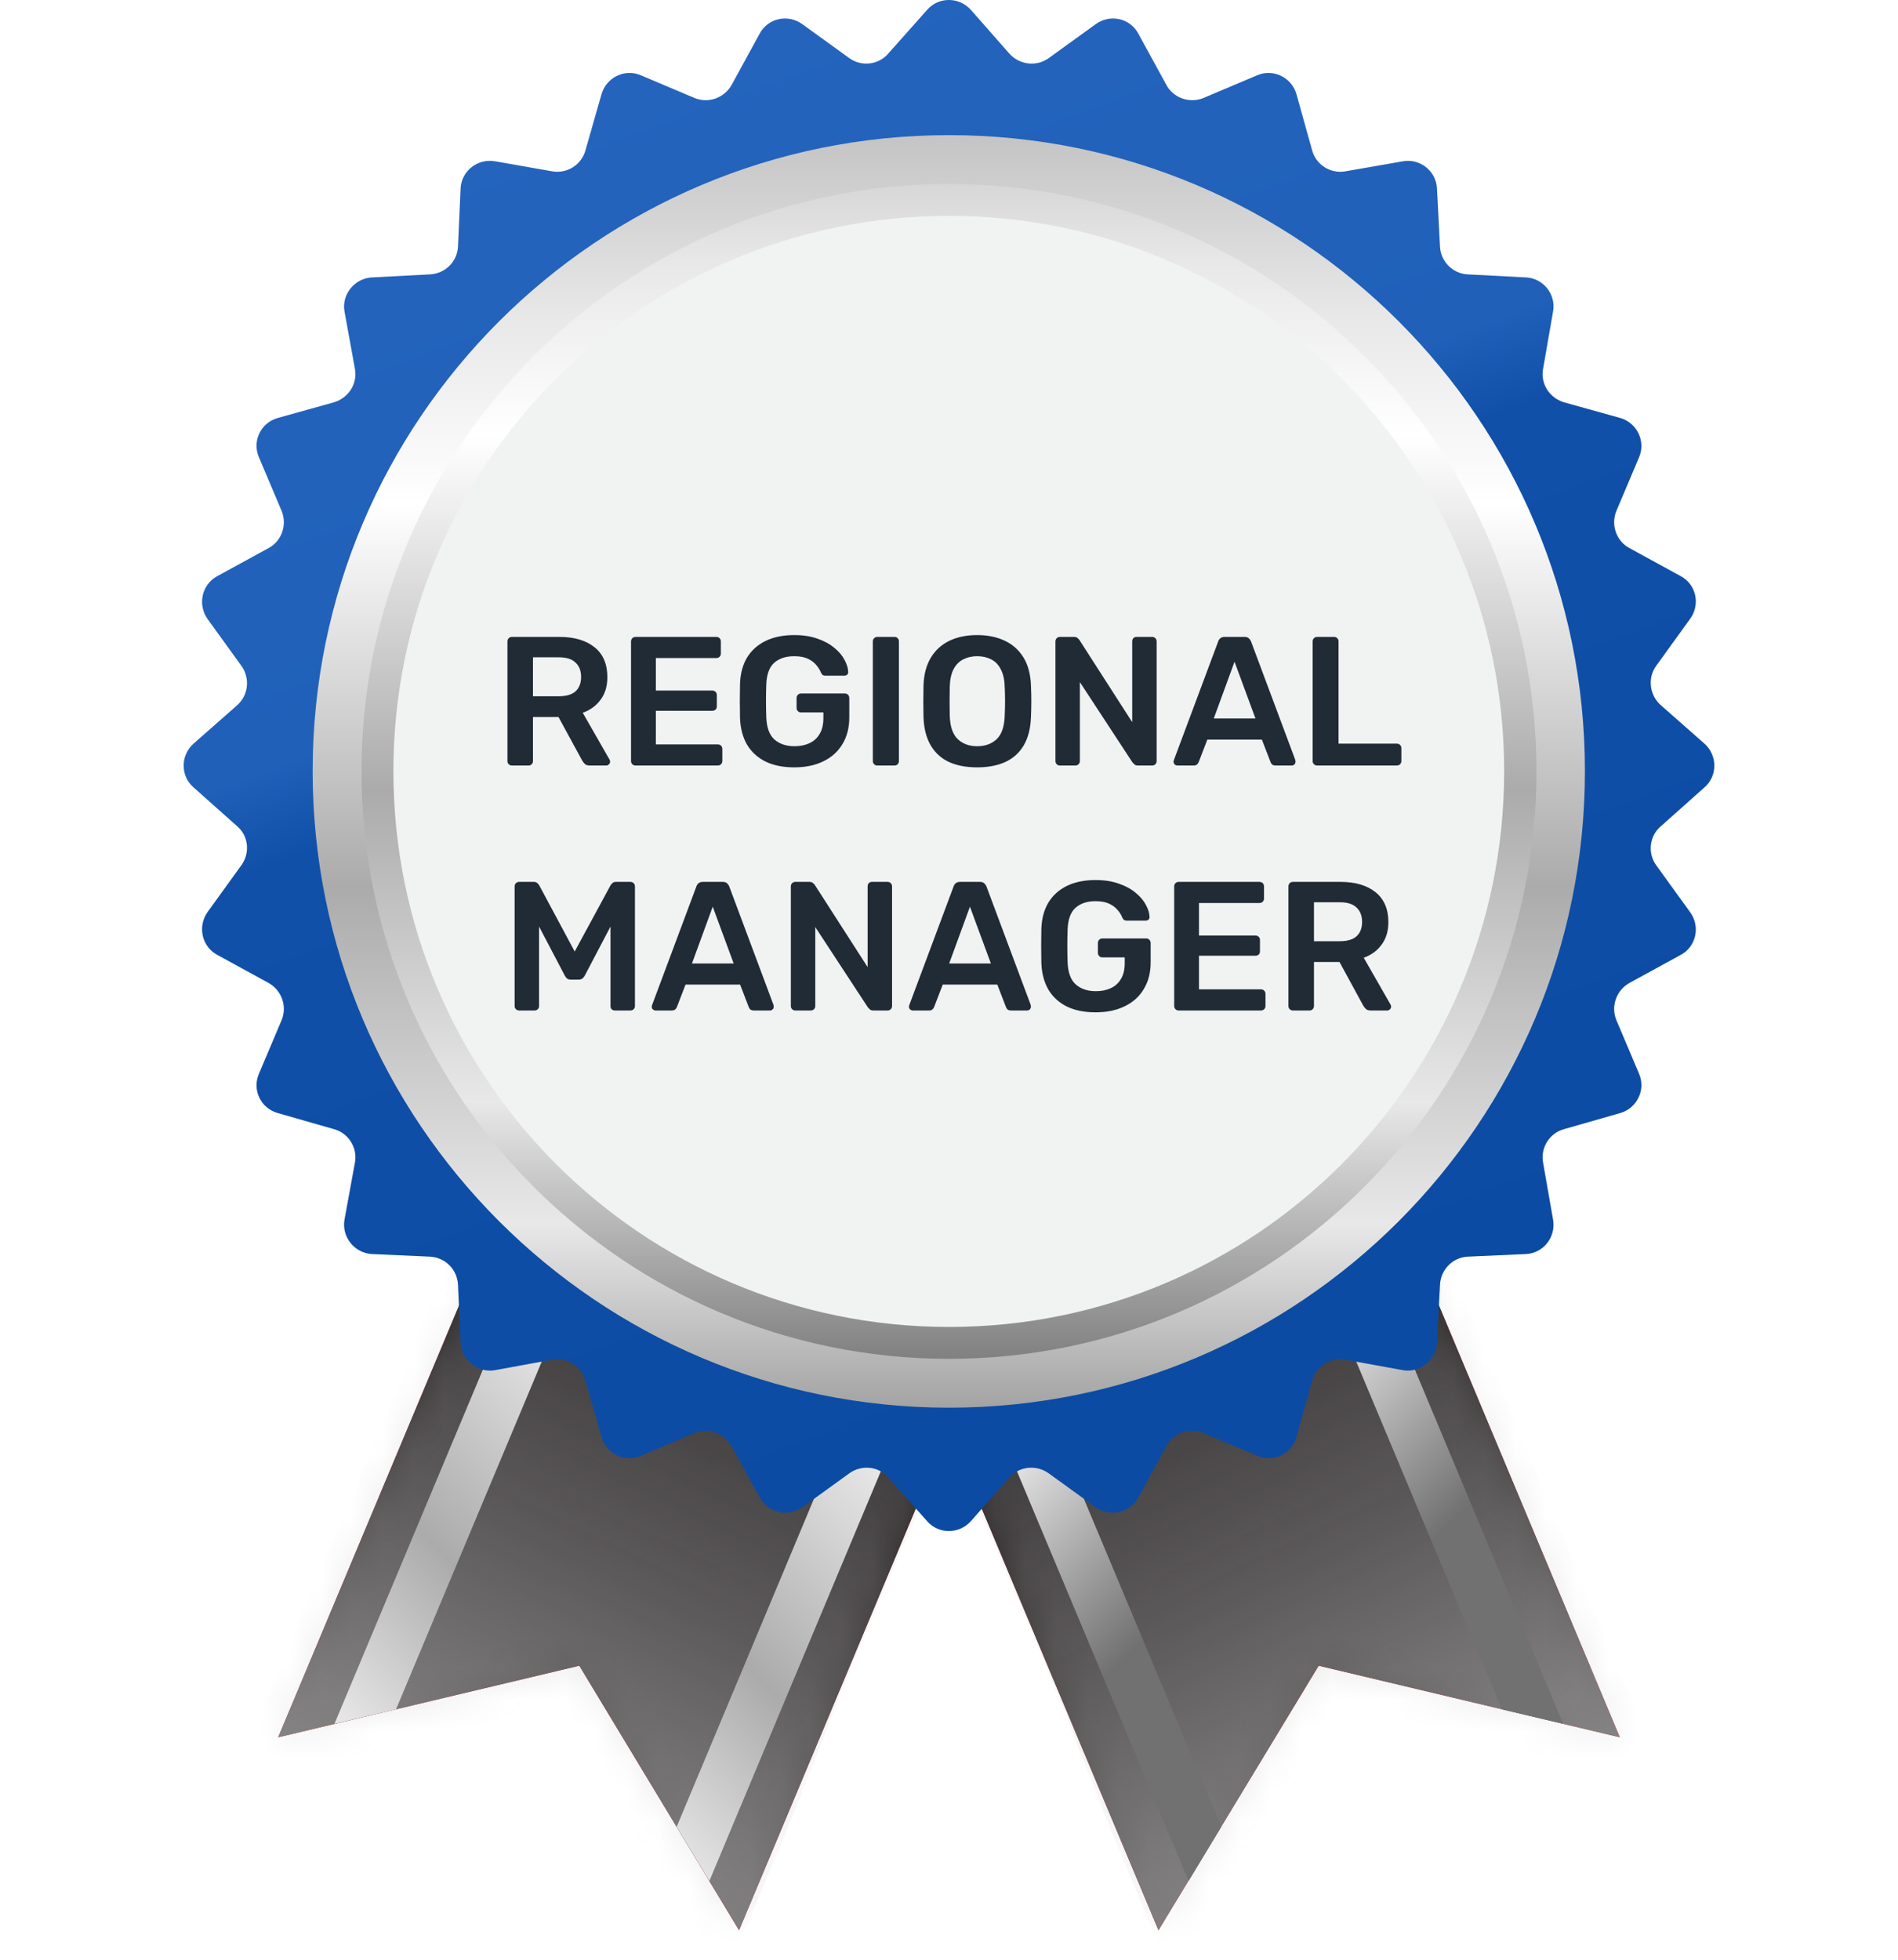 <svg width="62" height="64" viewBox="0 0 62 64" fill="none" xmlns="http://www.w3.org/2000/svg">
<path d="M37.843 63.038L43.076 54.398L52.913 56.736L40.738 27.68L25.668 33.996L37.843 63.038Z" fill="#F11616"/>
<path style="mix-blend-mode:soft-light" d="M37.843 63.038L43.076 54.398L52.913 56.736L40.738 27.68L25.668 33.996L37.843 63.038Z" fill="url(#paint0_linear_630_81748)"/>
<mask id="mask0_630_81748" style="mask-type:luminance" maskUnits="userSpaceOnUse" x="25" y="27" width="28" height="37">
<path d="M37.848 63.045L43.078 54.403L52.907 56.733L40.732 27.68L25.673 33.99L37.848 63.045Z" fill="white"/>
</mask>
<g mask="url(#mask0_630_81748)">
<g style="mix-blend-mode:multiply" opacity="0.4">
<path d="M26.78 35.336C26.884 35.773 26.989 36.206 27.093 36.634C28.106 36.434 29.104 36.249 30.102 35.921C29.973 35.522 29.959 35.065 29.703 34.695C28.733 34.923 27.806 35.265 26.78 35.336ZM29.703 34.695C29.959 35.065 29.973 35.522 30.102 35.921C30.444 35.826 30.781 35.731 31.114 35.636C31.057 35.194 30.929 34.794 30.701 34.452C30.377 34.538 30.045 34.619 29.703 34.695ZM30.701 34.452C30.929 34.794 31.057 35.194 31.114 35.636C31.57 35.522 31.998 35.393 32.454 35.265C32.297 34.866 32.326 34.295 31.998 34.096C31.57 34.219 31.138 34.338 30.701 34.452ZM31.998 34.096C32.326 34.295 32.297 34.866 32.454 35.265C32.725 35.194 32.996 35.08 33.281 34.994C33.096 34.638 33.224 33.939 32.796 33.839C32.53 33.925 32.264 34.01 31.998 34.096ZM32.796 33.839C33.224 33.939 33.096 34.638 33.281 34.994C33.609 34.866 33.923 34.737 34.251 34.609C34.151 34.181 34.136 33.483 33.737 33.511C33.424 33.625 33.11 33.735 32.796 33.839ZM33.737 33.511C34.136 33.483 34.151 34.181 34.251 34.609C34.664 34.452 35.063 34.281 35.462 34.096C35.391 33.64 35.291 32.969 34.906 33.069C34.517 33.221 34.127 33.369 33.737 33.511ZM34.906 33.069C35.291 32.969 35.391 33.64 35.462 34.096C35.79 33.953 36.133 33.811 36.475 33.668C36.346 33.141 36.361 32.499 35.89 32.67C35.567 32.803 35.239 32.936 34.906 33.069ZM35.89 32.67C36.361 32.499 36.346 33.141 36.475 33.668C36.845 33.526 37.202 33.326 37.572 33.155C37.473 32.798 37.572 31.971 36.959 32.214C36.608 32.366 36.251 32.518 35.89 32.67ZM36.959 32.214C37.572 31.971 37.473 32.798 37.572 33.155C37.772 33.069 37.972 32.97 38.157 32.87C38.014 32.471 38.114 31.758 37.53 31.957C37.34 32.043 37.15 32.128 36.959 32.214ZM37.53 31.957C38.114 31.758 38.014 32.471 38.157 32.87C38.399 32.756 38.627 32.642 38.856 32.528C38.713 32.128 38.799 31.401 38.214 31.658C37.986 31.762 37.758 31.862 37.53 31.957ZM38.214 31.658C38.799 31.401 38.713 32.128 38.856 32.528C39.207 32.347 39.564 32.166 39.925 31.986C39.849 31.682 39.773 31.373 39.697 31.059C39.511 31.13 39.44 31.13 39.255 31.187C38.913 31.349 38.566 31.506 38.214 31.658ZM39.255 31.187C39.44 31.13 39.511 31.13 39.697 31.059C39.773 31.373 39.849 31.682 39.925 31.986C40.296 31.786 40.676 31.587 41.066 31.387C40.989 31.092 40.913 30.798 40.837 30.503C40.652 30.574 40.566 30.589 40.381 30.674C40.001 30.845 39.626 31.016 39.255 31.187ZM40.381 30.674C40.566 30.589 40.652 30.574 40.837 30.503C40.913 30.798 40.989 31.092 41.066 31.387C41.294 31.263 41.526 31.14 41.764 31.016C41.688 30.722 41.612 30.432 41.536 30.147C41.351 30.232 41.265 30.261 41.066 30.346C40.837 30.451 40.609 30.56 40.381 30.674ZM41.066 30.346C41.265 30.261 41.351 30.232 41.536 30.147C41.612 30.432 41.688 30.722 41.764 31.016C42.135 30.802 42.52 30.603 42.919 30.403C42.843 30.128 42.767 29.852 42.691 29.576C42.505 29.676 42.406 29.705 42.206 29.805C41.826 29.985 41.446 30.166 41.066 30.346ZM42.206 29.805C42.406 29.705 42.505 29.676 42.691 29.576C42.767 29.852 42.843 30.128 42.919 30.403C43.104 30.303 43.304 30.204 43.489 30.104C43.413 29.838 43.342 29.572 43.275 29.305C43.076 29.391 42.976 29.434 42.776 29.534C42.586 29.619 42.396 29.709 42.206 29.805ZM27.093 36.634C27.369 37.698 27.669 38.744 27.992 39.77C28.847 42.322 29.916 44.775 31.028 47.198C31.304 47.806 31.58 48.415 31.855 49.023C32.639 50.862 33.481 52.73 34.236 54.584C35.306 54.184 35.106 54.27 36.147 53.856C35.277 51.347 34.251 48.909 33.367 46.4C33.139 45.782 32.91 45.169 32.682 44.561C32.012 42.707 31.399 40.854 30.886 38.986C30.601 37.979 30.339 36.957 30.102 35.921C29.104 36.249 28.106 36.434 27.093 36.634ZM30.102 35.921C30.339 36.957 30.601 37.979 30.886 38.986C31.399 40.854 32.012 42.707 32.682 44.561C32.91 45.169 33.139 45.782 33.367 46.4C34.251 48.909 35.277 51.347 36.147 53.856C36.503 53.714 36.731 53.6 36.945 53.514C35.976 51.048 35.106 48.595 34.222 46.086C34.003 45.468 33.79 44.851 33.581 44.233C32.967 42.394 32.383 40.54 31.87 38.672C31.604 37.665 31.352 36.653 31.114 35.636C30.781 35.731 30.444 35.826 30.102 35.921ZM31.114 35.636C31.352 36.653 31.604 37.665 31.87 38.672C32.383 40.54 32.967 42.394 33.581 44.233C33.79 44.851 34.003 45.468 34.222 46.086C35.106 48.595 35.976 51.048 36.945 53.514C37.216 53.372 37.458 53.258 37.9 53.072C36.803 50.164 35.919 47.184 34.978 44.233C34.769 43.567 34.559 42.902 34.35 42.237C33.942 40.897 33.562 39.566 33.21 38.245C33.077 37.751 32.948 37.256 32.825 36.762C32.692 36.268 32.568 35.769 32.454 35.265C31.998 35.393 31.57 35.522 31.114 35.636ZM32.454 35.265C32.568 35.769 32.692 36.268 32.825 36.762C32.948 37.256 33.077 37.751 33.21 38.245C33.562 39.566 33.942 40.897 34.35 42.237C34.559 42.902 34.769 43.567 34.978 44.233C35.919 47.184 36.803 50.164 37.9 53.072C38.185 52.958 38.599 52.787 39.055 52.602C38 49.494 36.931 46.471 35.819 43.406C35.6 42.807 35.386 42.203 35.177 41.595C34.978 40.987 34.783 40.379 34.593 39.77C34.293 38.701 33.894 37.617 33.638 36.477C33.514 35.983 33.395 35.488 33.281 34.994C32.996 35.08 32.725 35.194 32.454 35.265ZM33.281 34.994C33.395 35.488 33.514 35.983 33.638 36.477C33.894 37.617 34.293 38.701 34.593 39.77C34.783 40.379 34.978 40.987 35.177 41.595C35.386 42.203 35.6 42.807 35.819 43.406C36.931 46.471 38 49.494 39.055 52.602C39.611 52.374 40.224 52.103 40.795 51.86C39.64 48.824 38.414 45.872 37.102 42.921C36.845 42.332 36.598 41.742 36.361 41.153C35.705 39.485 35.12 37.817 34.636 36.106C34.493 35.612 34.365 35.113 34.251 34.609C33.923 34.737 33.609 34.866 33.281 34.994ZM34.251 34.609C34.365 35.113 34.493 35.612 34.636 36.106C35.12 37.817 35.705 39.485 36.361 41.153C36.598 41.742 36.845 42.332 37.102 42.921C38.414 45.872 39.64 48.824 40.795 51.86C41.522 51.561 42.192 51.276 42.577 51.105C41.365 48.111 40.053 45.202 38.727 42.279C37.658 40.055 36.703 37.846 35.919 35.564C35.757 35.089 35.605 34.6 35.462 34.096C35.063 34.281 34.664 34.452 34.251 34.609ZM35.462 34.096C35.605 34.6 35.757 35.089 35.919 35.564C36.703 37.846 37.658 40.055 38.727 42.279C40.053 45.202 41.365 48.111 42.577 51.105C42.9 50.962 43.218 50.82 43.532 50.677C42.391 47.74 40.966 45.003 39.711 42.137C38.642 39.87 37.687 37.56 36.888 35.151C36.736 34.666 36.598 34.172 36.475 33.668C36.133 33.811 35.79 33.953 35.462 34.096ZM36.475 33.668C36.598 34.172 36.736 34.666 36.888 35.151C37.687 37.56 38.642 39.87 39.711 42.137C40.966 45.003 42.391 47.74 43.532 50.677C43.884 50.525 44.231 50.373 44.573 50.221C43.56 47.826 42.477 45.473 41.465 43.121C40.267 40.283 38.841 37.546 37.986 34.623C37.834 34.139 37.696 33.649 37.572 33.155C37.202 33.326 36.845 33.526 36.475 33.668ZM37.572 33.155C37.696 33.649 37.834 34.139 37.986 34.623C38.841 37.546 40.267 40.283 41.465 43.121C42.477 45.473 43.56 47.826 44.573 50.221C44.753 50.145 44.934 50.069 45.114 49.993C44.059 47.626 43.062 45.231 42.007 42.878C40.823 40.055 39.526 37.289 38.585 34.338C38.433 33.853 38.29 33.364 38.157 32.87C37.972 32.97 37.772 33.069 37.572 33.155ZM38.157 32.87C38.29 33.364 38.433 33.853 38.585 34.338C39.526 37.289 40.823 40.055 42.007 42.878C43.062 45.231 44.059 47.626 45.114 49.993C45.333 49.898 45.547 49.803 45.756 49.708C44.772 47.312 43.774 44.917 42.691 42.55C41.422 39.742 40.239 36.89 39.283 33.968C39.131 33.492 38.989 33.012 38.856 32.528C38.627 32.642 38.399 32.756 38.157 32.87ZM38.856 32.528C38.989 33.012 39.131 33.492 39.283 33.968C40.239 36.89 41.422 39.742 42.691 42.55C43.774 44.917 44.772 47.312 45.756 49.708C46.089 49.555 46.422 49.408 46.754 49.266C45.984 47.483 45.229 45.687 44.459 43.891C42.962 40.469 41.393 37.076 40.338 33.454C40.186 32.96 40.048 32.471 39.925 31.986C39.564 32.166 39.207 32.347 38.856 32.528ZM39.925 31.986C40.048 32.471 40.186 32.96 40.338 33.454C41.393 37.076 42.962 40.469 44.459 43.891C45.229 45.687 45.984 47.483 46.754 49.266C47.106 49.114 47.458 48.957 47.809 48.795C47.053 46.999 46.284 45.202 45.514 43.42C44.031 39.984 42.577 36.477 41.493 32.87C41.341 32.376 41.199 31.881 41.066 31.387C40.676 31.587 40.296 31.786 39.925 31.986ZM41.066 31.387C41.199 31.881 41.341 32.376 41.493 32.87C42.577 36.477 44.031 39.984 45.514 43.42C46.284 45.202 47.053 46.999 47.809 48.795C48.028 48.7 48.246 48.605 48.465 48.51C47.581 46.728 46.911 44.889 46.112 43.092C44.658 39.613 43.347 36.092 42.192 32.471C42.04 31.986 41.897 31.501 41.764 31.016C41.526 31.14 41.294 31.263 41.066 31.387ZM41.764 31.016C41.897 31.501 42.04 31.986 42.192 32.471C43.347 36.092 44.658 39.613 46.112 43.092C46.911 44.889 47.581 46.728 48.465 48.51C48.817 48.358 49.173 48.201 49.534 48.039C48.978 46.885 48.508 45.63 47.966 44.447C47.719 43.838 47.477 43.23 47.239 42.622C45.899 39.043 44.473 35.507 43.347 31.9C43.204 31.406 43.062 30.907 42.919 30.403C42.52 30.603 42.135 30.802 41.764 31.016ZM42.919 30.403C43.062 30.907 43.204 31.406 43.347 31.9C44.473 35.507 45.899 39.043 47.239 42.622C47.477 43.23 47.719 43.838 47.966 44.447C48.508 45.63 48.978 46.885 49.534 48.039C49.705 47.963 49.881 47.887 50.062 47.811C49.591 46.585 49.007 45.43 48.565 44.19C48.318 43.582 48.071 42.973 47.823 42.365C46.441 38.815 45.001 35.251 43.917 31.601C43.774 31.107 43.632 30.608 43.489 30.104C43.304 30.204 43.104 30.303 42.919 30.403ZM34.236 54.584C34.464 55.135 34.688 55.681 34.906 56.223C36.147 59.545 37.516 62.781 38.998 65.975C39.207 66.422 39.416 66.864 39.626 67.301C39.844 67.738 40.068 68.175 40.296 68.613C41.165 70.352 42.078 72.063 43.062 73.717C43.803 73.146 44.63 72.676 45.371 72.163C43.946 70.708 42.89 68.912 41.835 67.144C41.474 66.536 41.132 65.918 40.809 65.291C39.169 62.168 37.957 58.818 36.774 55.453C36.565 54.921 36.356 54.389 36.147 53.856C35.106 54.27 35.306 54.184 34.236 54.584ZM36.147 53.856C36.356 54.389 36.565 54.921 36.774 55.453C37.957 58.818 39.169 62.168 40.809 65.291C41.132 65.918 41.474 66.536 41.835 67.144C42.89 68.912 43.946 70.708 45.371 72.163C45.628 72.001 45.884 71.839 46.141 71.678C44.915 70.01 43.86 68.213 42.876 66.388C42.515 65.79 42.168 65.186 41.835 64.578C40.182 61.527 38.927 58.29 37.587 55.097C37.368 54.574 37.154 54.046 36.945 53.514C36.731 53.6 36.503 53.714 36.147 53.856ZM36.945 53.514C37.154 54.046 37.368 54.574 37.587 55.097C38.927 58.29 40.182 61.527 41.835 64.578C42.168 65.186 42.515 65.79 42.876 66.388C43.86 68.213 44.915 70.01 46.141 71.678C46.493 71.459 46.844 71.245 47.196 71.036C46.949 70.561 46.707 70.086 46.469 69.611C46.231 69.145 45.994 68.674 45.756 68.199C45.3 67.258 44.829 66.317 44.345 65.376C44.002 64.792 43.675 64.193 43.332 63.608C41.65 60.671 40.053 57.691 38.571 54.641C38.342 54.127 38.119 53.605 37.9 53.072C37.458 53.258 37.216 53.372 36.945 53.514ZM37.9 53.072C38.119 53.605 38.342 54.127 38.571 54.641C40.053 57.691 41.65 60.671 43.332 63.608C43.675 64.193 44.002 64.792 44.345 65.376C44.829 66.317 45.3 67.258 45.756 68.199C45.994 68.674 46.231 69.145 46.469 69.611C46.707 70.086 46.949 70.561 47.196 71.036C47.415 70.903 47.638 70.775 47.866 70.651C47.567 70.067 47.282 69.482 47.011 68.898C46.735 68.308 46.459 67.724 46.184 67.144C45.642 65.961 45.086 64.792 44.473 63.665C44.188 63.152 43.907 62.634 43.632 62.111C42.235 59.502 40.894 56.865 39.711 54.156C39.492 53.633 39.274 53.115 39.055 52.602C38.599 52.787 38.185 52.958 37.9 53.072ZM39.055 52.602C39.274 53.115 39.492 53.633 39.711 54.156C40.894 56.865 42.235 59.502 43.632 62.111C43.907 62.634 44.188 63.152 44.473 63.665C45.086 64.792 45.642 65.961 46.184 67.144C46.459 67.724 46.735 68.308 47.011 68.898C47.282 69.482 47.567 70.067 47.866 70.651C48.132 70.509 48.403 70.366 48.679 70.224C47.995 68.855 47.424 67.429 46.825 66.032C46.626 65.566 46.431 65.096 46.241 64.621C45.856 63.68 45.457 62.739 45.043 61.812C44.73 61.118 44.421 60.424 44.117 59.73C43.204 57.635 42.32 55.524 41.422 53.429C41.213 52.906 41.004 52.383 40.795 51.86C40.224 52.103 39.611 52.374 39.055 52.602ZM40.795 51.86C41.004 52.383 41.213 52.906 41.422 53.429C42.32 55.524 43.204 57.635 44.117 59.73C44.421 60.424 44.73 61.118 45.043 61.812C45.457 62.739 45.856 63.68 46.241 64.621C46.431 65.096 46.626 65.566 46.825 66.032C47.424 67.429 47.995 68.855 48.679 70.224C49.021 70.043 49.373 69.867 49.734 69.696C48.864 67.857 48.337 65.889 47.553 63.993C47.372 63.518 47.191 63.043 47.011 62.568C46.83 62.102 46.64 61.631 46.441 61.156C46.165 60.453 45.889 59.749 45.614 59.046C44.801 56.922 44.002 54.783 43.19 52.673C42.99 52.15 42.786 51.627 42.577 51.105C42.192 51.276 41.522 51.561 40.795 51.86ZM42.577 51.105C42.786 51.627 42.99 52.15 43.19 52.673C44.002 54.783 44.801 56.922 45.614 59.046C45.889 59.749 46.165 60.453 46.441 61.156C46.64 61.631 46.83 62.102 47.011 62.568C47.191 63.043 47.372 63.518 47.553 63.993C48.337 65.889 48.864 67.857 49.734 69.696C50.038 69.553 50.347 69.411 50.661 69.268C49.805 67.529 49.306 65.604 48.608 63.794C48.394 63.195 48.166 62.596 47.923 61.997C47.667 61.351 47.41 60.7 47.153 60.044C46.155 57.421 45.214 54.797 44.159 52.245C43.95 51.722 43.741 51.2 43.532 50.677C43.218 50.82 42.9 50.962 42.577 51.105ZM43.532 50.677C43.741 51.2 43.95 51.722 44.159 52.245C45.214 54.797 46.155 57.421 47.153 60.044C47.41 60.7 47.667 61.351 47.923 61.997C48.166 62.596 48.394 63.195 48.608 63.794C49.306 65.604 49.805 67.529 50.661 69.268C50.993 69.107 51.34 68.95 51.701 68.798C50.703 66.973 50.19 64.948 49.477 62.995C49.263 62.339 49.021 61.698 48.779 61.056C48.541 60.438 48.303 59.821 48.066 59.203C47.125 56.736 46.198 54.256 45.2 51.789C44.991 51.266 44.782 50.743 44.573 50.221C44.231 50.373 43.884 50.525 43.532 50.677ZM44.573 50.221C44.782 50.743 44.991 51.266 45.2 51.789C46.198 54.256 47.125 56.736 48.066 59.203C48.303 59.821 48.541 60.438 48.779 61.056C49.021 61.698 49.263 62.339 49.477 62.995C50.19 64.948 50.703 66.973 51.701 68.798C51.892 68.712 52.082 68.627 52.272 68.541C51.431 66.602 50.917 64.578 50.147 62.61C49.891 61.997 49.634 61.384 49.377 60.771C48.109 57.706 46.982 54.612 45.742 51.547C45.533 51.024 45.324 50.506 45.114 49.993C44.934 50.069 44.753 50.145 44.573 50.221ZM45.114 49.993C45.324 50.506 45.533 51.024 45.742 51.547C46.982 54.612 48.109 57.706 49.377 60.771C49.634 61.384 49.891 61.997 50.147 62.61C50.917 64.578 51.431 66.602 52.272 68.541C52.509 68.446 52.742 68.346 52.97 68.242C51.929 65.875 51.202 63.409 50.247 61.028C49.981 60.381 49.72 59.73 49.463 59.075C48.437 56.465 47.467 53.842 46.398 51.261C46.189 50.739 45.975 50.221 45.756 49.708C45.547 49.803 45.333 49.898 45.114 49.993ZM45.756 49.708C45.975 50.221 46.189 50.739 46.398 51.261C47.467 53.842 48.437 56.465 49.463 59.075C49.72 59.73 49.981 60.381 50.247 61.028C51.202 63.409 51.929 65.875 52.97 68.242C53.341 68.09 53.712 67.933 54.082 67.771C53.07 65.519 52.371 63.123 51.416 60.828C51.179 60.277 50.946 59.721 50.718 59.16C49.577 56.38 48.508 53.6 47.396 50.82C47.187 50.306 46.973 49.788 46.754 49.266C46.422 49.408 46.089 49.555 45.756 49.708ZM46.754 49.266C46.973 49.788 47.187 50.306 47.396 50.82C48.508 53.6 49.577 56.38 50.718 59.16C50.946 59.721 51.179 60.277 51.416 60.828C52.371 63.123 53.07 65.519 54.082 67.771C54.481 67.61 54.886 67.444 55.294 67.272C54.367 64.963 53.512 62.653 52.542 60.372C52.305 59.811 52.072 59.255 51.844 58.704C50.689 55.924 49.663 53.115 48.465 50.349C48.246 49.836 48.028 49.318 47.809 48.795C47.458 48.957 47.106 49.114 46.754 49.266ZM47.809 48.795C48.028 49.318 48.246 49.836 48.465 50.349C49.663 53.115 50.689 55.924 51.844 58.704C52.072 59.255 52.305 59.811 52.542 60.372C53.512 62.653 54.367 64.963 55.294 67.272C55.551 67.168 55.807 67.063 56.064 66.959C54.909 64.735 54.225 62.339 53.198 60.101C52.961 59.55 52.723 58.998 52.486 58.447C51.316 55.681 50.261 52.858 49.107 50.064C48.898 49.551 48.684 49.033 48.465 48.51C48.246 48.605 48.028 48.7 47.809 48.795ZM48.465 48.51C48.684 49.033 48.898 49.551 49.107 50.064C50.261 52.858 51.316 55.681 52.486 58.447C52.723 58.998 52.961 59.55 53.198 60.101C54.225 62.339 54.909 64.735 56.064 66.959C56.482 66.788 56.901 66.617 57.319 66.445C56.264 63.893 55.209 61.27 54.054 58.747C53.664 57.91 53.289 57.069 52.928 56.223C51.958 54.013 51.103 51.818 50.19 49.608C49.971 49.085 49.753 48.562 49.534 48.039C49.173 48.201 48.817 48.358 48.465 48.51ZM49.534 48.039C49.753 48.562 49.971 49.085 50.19 49.608C51.103 51.818 51.958 54.013 52.928 56.223C53.289 57.069 53.664 57.91 54.054 58.747C55.209 61.27 56.264 63.893 57.319 66.445C57.528 66.36 57.737 66.274 57.946 66.189C56.777 63.694 55.75 61.056 54.596 58.533C54.225 57.687 53.859 56.841 53.498 55.995C52.542 53.771 51.659 51.59 50.718 49.38C50.499 48.857 50.28 48.334 50.062 47.811C49.881 47.887 49.705 47.963 49.534 48.039Z" fill="url(#paint1_linear_630_81748)" fill-opacity="0.5"/>
</g>
</g>
<path d="M49.064 55.824L37.786 28.921L39.326 28.265L51.06 56.294L49.064 55.824Z" fill="url(#paint2_linear_630_81748)"/>
<path d="M38.827 61.427L27.079 33.397L28.619 32.756L39.896 59.659L38.827 61.427Z" fill="url(#paint3_linear_630_81748)"/>
<path d="M24.142 63.038L18.924 54.398L9.087 56.736L21.262 27.68L36.318 33.996L24.142 63.038Z" fill="#F11616"/>
<path style="mix-blend-mode:soft-light" d="M24.142 63.038L18.924 54.398L9.087 56.736L21.262 27.68L36.318 33.996L24.142 63.038Z" fill="url(#paint4_linear_630_81748)"/>
<mask id="mask1_630_81748" style="mask-type:luminance" maskUnits="userSpaceOnUse" x="9" y="27" width="28" height="37">
<path d="M24.147 63.045L18.917 54.403L9.088 56.734L21.264 27.68L36.322 33.99L24.147 63.045Z" fill="white"/>
</mask>
<g mask="url(#mask1_630_81748)">
<g style="mix-blend-mode:multiply" opacity="0.4">
<path d="M35.22 35.336C35.115 35.773 35.011 36.206 34.906 36.634C33.894 36.434 32.896 36.249 31.898 35.921C32.026 35.522 32.026 35.065 32.283 34.695C33.267 34.923 34.194 35.265 35.22 35.336ZM32.283 34.695C32.026 35.065 32.026 35.522 31.898 35.921C31.556 35.826 31.214 35.731 30.872 35.636C30.943 35.194 31.071 34.794 31.299 34.452C31.622 34.538 31.95 34.619 32.283 34.695ZM31.299 34.452C31.071 34.794 30.943 35.194 30.872 35.636C30.43 35.522 29.988 35.393 29.546 35.265C29.703 34.866 29.66 34.295 30.002 34.096C30.43 34.219 30.862 34.338 31.299 34.452ZM30.002 34.096C29.66 34.295 29.703 34.866 29.546 35.265C29.275 35.194 28.99 35.08 28.719 34.994C28.904 34.638 28.776 33.939 29.203 33.839C29.47 33.925 29.736 34.01 30.002 34.096ZM29.203 33.839C28.776 33.939 28.904 34.638 28.719 34.994C28.391 34.866 28.063 34.737 27.735 34.609C27.849 34.181 27.863 33.483 28.262 33.511C28.576 33.625 28.89 33.735 29.203 33.839ZM28.262 33.511C27.863 33.483 27.849 34.181 27.735 34.609C27.336 34.452 26.937 34.281 26.537 34.096C26.609 33.64 26.709 32.97 27.079 33.069C27.478 33.221 27.873 33.369 28.262 33.511ZM27.079 33.069C26.709 32.97 26.609 33.64 26.537 34.096C26.195 33.953 25.867 33.811 25.525 33.668C25.639 33.141 25.639 32.499 26.095 32.67C26.428 32.803 26.756 32.936 27.079 33.069ZM26.095 32.67C25.639 32.499 25.639 33.141 25.525 33.668C25.154 33.526 24.784 33.326 24.413 33.155C24.527 32.798 24.427 31.972 25.026 32.214C25.387 32.366 25.744 32.518 26.095 32.67ZM25.026 32.214C24.427 31.972 24.527 32.798 24.413 33.155C24.228 33.069 24.028 32.97 23.828 32.87C23.971 32.471 23.886 31.758 24.456 31.957C24.646 32.043 24.836 32.128 25.026 32.214ZM24.456 31.957C23.886 31.758 23.971 32.471 23.828 32.87C23.6 32.756 23.372 32.642 23.144 32.528C23.287 32.128 23.187 31.401 23.771 31.658C24 31.762 24.228 31.862 24.456 31.957ZM23.771 31.658C23.187 31.401 23.287 32.128 23.144 32.528C22.783 32.347 22.427 32.166 22.075 31.986C22.151 31.682 22.227 31.373 22.303 31.059C22.474 31.13 22.56 31.13 22.745 31.188C23.087 31.349 23.429 31.506 23.771 31.658ZM22.745 31.188C22.56 31.13 22.474 31.13 22.303 31.059C22.227 31.373 22.151 31.682 22.075 31.986C21.695 31.786 21.314 31.587 20.934 31.387C21.01 31.092 21.086 30.798 21.162 30.503C21.348 30.574 21.433 30.589 21.619 30.674C21.999 30.845 22.374 31.016 22.745 31.188ZM21.619 30.674C21.433 30.589 21.348 30.574 21.162 30.503C21.086 30.798 21.01 31.092 20.934 31.387C20.706 31.264 20.473 31.14 20.236 31.016C20.312 30.722 20.388 30.432 20.464 30.147C20.649 30.232 20.735 30.261 20.934 30.346C21.162 30.451 21.391 30.56 21.619 30.674ZM20.934 30.346C20.735 30.261 20.649 30.232 20.464 30.147C20.388 30.432 20.312 30.722 20.236 31.016C19.851 30.802 19.466 30.603 19.081 30.403C19.157 30.128 19.228 29.852 19.295 29.576C19.494 29.676 19.594 29.705 19.794 29.805C20.174 29.985 20.554 30.166 20.934 30.346ZM19.794 29.805C19.594 29.705 19.494 29.676 19.295 29.576C19.228 29.852 19.157 30.128 19.081 30.403C18.896 30.303 18.696 30.204 18.511 30.104C18.587 29.838 18.658 29.572 18.724 29.305C18.924 29.391 19.024 29.434 19.224 29.534C19.414 29.619 19.604 29.709 19.794 29.805ZM34.906 36.634C34.631 37.698 34.331 38.744 34.008 39.77C33.139 42.322 32.069 44.775 30.971 47.198C30.696 47.807 30.42 48.415 30.145 49.023C29.346 50.862 28.519 52.73 27.749 54.584C26.68 54.184 26.894 54.27 25.853 53.856C26.723 51.347 27.749 48.909 28.619 46.4C28.857 45.782 29.085 45.169 29.303 44.561C29.973 42.707 30.601 40.854 31.114 38.986C31.399 37.979 31.66 36.957 31.898 35.921C32.896 36.249 33.894 36.434 34.906 36.634ZM31.898 35.921C31.66 36.957 31.399 37.979 31.114 38.986C30.601 40.854 29.973 42.707 29.303 44.561C29.085 45.169 28.857 45.782 28.619 46.4C27.749 48.909 26.723 51.347 25.853 53.856C25.482 53.714 25.268 53.6 25.055 53.514C26.01 51.048 26.894 48.596 27.778 46.086C27.996 45.468 28.206 44.851 28.405 44.233C29.032 42.394 29.603 40.54 30.116 38.672C30.392 37.665 30.643 36.653 30.872 35.636C31.214 35.731 31.556 35.826 31.898 35.921ZM30.872 35.636C30.643 36.653 30.392 37.665 30.116 38.672C29.603 40.54 29.032 42.394 28.405 44.233C28.206 44.851 27.996 45.468 27.778 46.086C26.894 48.596 26.01 51.048 25.055 53.514C24.784 53.372 24.541 53.258 24.085 53.072C25.183 50.164 26.067 47.184 27.008 44.233C27.227 43.568 27.436 42.902 27.635 42.237C28.044 40.897 28.429 39.566 28.79 38.245C28.923 37.751 29.051 37.256 29.175 36.762C29.299 36.268 29.422 35.769 29.546 35.265C29.988 35.393 30.43 35.522 30.872 35.636ZM29.546 35.265C29.422 35.769 29.299 36.268 29.175 36.762C29.051 37.256 28.923 37.751 28.79 38.245C28.429 39.566 28.044 40.897 27.635 42.237C27.436 42.902 27.227 43.568 27.008 44.233C26.067 47.184 25.183 50.164 24.085 53.072C23.814 52.958 23.401 52.787 22.93 52.602C24 49.494 25.055 46.471 26.181 43.406C26.4 42.807 26.609 42.203 26.808 41.595C27.017 40.987 27.217 40.379 27.407 39.77C27.706 38.701 28.091 37.617 28.348 36.477C28.481 35.983 28.605 35.488 28.719 34.994C28.99 35.08 29.275 35.194 29.546 35.265ZM28.719 34.994C28.605 35.488 28.481 35.983 28.348 36.477C28.091 37.617 27.706 38.701 27.407 39.77C27.217 40.379 27.017 40.987 26.808 41.595C26.609 42.203 26.4 42.807 26.181 43.406C25.055 46.471 24 49.494 22.93 52.602C22.389 52.374 21.776 52.103 21.191 51.86C22.36 48.824 23.586 45.872 24.898 42.921C25.154 42.332 25.402 41.742 25.639 41.153C26.295 39.485 26.88 37.817 27.364 36.106C27.497 35.612 27.621 35.113 27.735 34.609C28.063 34.737 28.391 34.866 28.719 34.994ZM27.735 34.609C27.621 35.113 27.497 35.612 27.364 36.106C26.88 37.817 26.295 39.485 25.639 41.153C25.402 41.742 25.154 42.332 24.898 42.921C23.586 45.872 22.36 48.824 21.191 51.86C20.478 51.561 19.808 51.276 19.423 51.105C20.635 48.111 21.947 45.202 23.273 42.28C24.328 40.055 25.283 37.846 26.081 35.564C26.243 35.089 26.395 34.6 26.537 34.096C26.937 34.281 27.336 34.452 27.735 34.609ZM26.537 34.096C26.395 34.6 26.243 35.089 26.081 35.564C25.283 37.846 24.328 40.055 23.273 42.28C21.947 45.202 20.635 48.111 19.423 51.105C19.1 50.962 18.777 50.82 18.454 50.677C19.594 47.74 21.02 45.003 22.274 42.137C23.358 39.87 24.313 37.56 25.097 35.151C25.25 34.666 25.392 34.172 25.525 33.668C25.867 33.811 26.195 33.953 26.537 34.096ZM25.525 33.668C25.392 34.172 25.25 34.666 25.097 35.151C24.313 37.56 23.358 39.87 22.274 42.137C21.02 45.003 19.594 47.74 18.454 50.677C18.111 50.525 17.769 50.373 17.427 50.221C18.439 47.826 19.523 45.473 20.535 43.121C21.718 40.284 23.159 37.546 24.014 34.623C24.166 34.139 24.299 33.649 24.413 33.155C24.784 33.326 25.154 33.526 25.525 33.668ZM24.413 33.155C24.299 33.649 24.166 34.139 24.014 34.623C23.159 37.546 21.718 40.284 20.535 43.121C19.523 45.473 18.439 47.826 17.427 50.221C17.247 50.145 17.066 50.069 16.885 49.993C17.926 47.626 18.924 45.231 19.993 42.878C21.177 40.055 22.46 37.289 23.401 34.338C23.553 33.854 23.695 33.364 23.828 32.87C24.028 32.97 24.228 33.069 24.413 33.155ZM23.828 32.87C23.695 33.364 23.553 33.854 23.401 34.338C22.46 37.289 21.177 40.055 19.993 42.878C18.924 45.231 17.926 47.626 16.885 49.993C16.667 49.898 16.448 49.803 16.23 49.708C17.213 47.312 18.226 44.917 19.295 42.55C20.564 39.742 21.761 36.89 22.702 33.968C22.864 33.492 23.011 33.012 23.144 32.528C23.372 32.642 23.6 32.756 23.828 32.87ZM23.144 32.528C23.011 33.012 22.864 33.492 22.702 33.968C21.761 36.89 20.564 39.742 19.295 42.55C18.226 44.917 17.213 47.312 16.23 49.708C15.897 49.556 15.569 49.408 15.246 49.266C16.016 47.483 16.771 45.687 17.541 43.891C19.038 40.469 20.592 37.076 21.661 33.454C21.804 32.96 21.942 32.471 22.075 31.986C22.427 32.166 22.783 32.347 23.144 32.528ZM22.075 31.986C21.942 32.471 21.804 32.96 21.661 33.454C20.592 37.076 19.038 40.469 17.541 43.891C16.771 45.687 16.016 47.483 15.246 49.266C14.894 49.114 14.542 48.957 14.191 48.795C14.946 46.999 15.716 45.202 16.486 43.42C17.969 39.984 19.423 36.477 20.507 32.87C20.659 32.376 20.801 31.881 20.934 31.387C21.314 31.587 21.695 31.786 22.075 31.986ZM20.934 31.387C20.801 31.881 20.659 32.376 20.507 32.87C19.423 36.477 17.969 39.984 16.486 43.42C15.716 45.202 14.946 46.999 14.191 48.795C13.972 48.7 13.754 48.605 13.535 48.51C14.419 46.728 15.089 44.889 15.887 43.092C17.341 39.614 18.653 36.092 19.808 32.471C19.96 31.986 20.103 31.501 20.236 31.016C20.473 31.14 20.706 31.264 20.934 31.387ZM20.236 31.016C20.103 31.501 19.96 31.986 19.808 32.471C18.653 36.092 17.341 39.614 15.887 43.092C15.089 44.889 14.419 46.728 13.535 48.51C13.183 48.358 12.827 48.201 12.466 48.039C13.007 46.885 13.492 45.63 14.034 44.447C14.281 43.838 14.523 43.23 14.761 42.622C16.101 39.043 17.513 35.507 18.639 31.9C18.791 31.406 18.938 30.907 19.081 30.403C19.466 30.603 19.851 30.802 20.236 31.016ZM19.081 30.403C18.938 30.907 18.791 31.406 18.639 31.9C17.513 35.507 16.101 39.043 14.761 42.622C14.523 43.23 14.281 43.838 14.034 44.447C13.492 45.63 13.007 46.885 12.466 48.039C12.285 47.963 12.109 47.887 11.938 47.811C12.409 46.585 12.979 45.43 13.421 44.19C13.668 43.582 13.915 42.973 14.162 42.365C15.559 38.815 16.985 35.251 18.069 31.601C18.221 31.107 18.368 30.608 18.511 30.104C18.696 30.204 18.896 30.303 19.081 30.403ZM27.749 54.584C27.531 55.135 27.312 55.681 27.093 56.223C25.853 59.545 24.47 62.781 23.002 65.975C22.793 66.422 22.579 66.864 22.36 67.301C22.151 67.738 21.932 68.175 21.704 68.613C20.82 70.352 19.908 72.063 18.924 73.717C18.197 73.146 17.356 72.676 16.629 72.163C18.054 70.708 19.109 68.912 20.164 67.144C20.526 66.536 20.868 65.918 21.191 65.291C22.816 62.168 24.028 58.818 25.226 55.453C25.425 54.921 25.634 54.389 25.853 53.856C26.894 54.27 26.68 54.184 27.749 54.584ZM25.853 53.856C25.634 54.389 25.425 54.921 25.226 55.453C24.028 58.818 22.816 62.168 21.191 65.291C20.868 65.918 20.526 66.536 20.164 67.144C19.109 68.912 18.054 70.708 16.629 72.163C16.372 72.001 16.111 71.84 15.845 71.678C17.085 70.01 18.14 68.213 19.124 66.388C19.485 65.79 19.827 65.186 20.15 64.578C21.804 61.527 23.073 58.29 24.413 55.097C24.632 54.574 24.846 54.047 25.055 53.514C25.268 53.6 25.482 53.714 25.853 53.856ZM25.055 53.514C24.846 54.047 24.632 54.574 24.413 55.097C23.073 58.29 21.804 61.527 20.15 64.578C19.827 65.186 19.485 65.79 19.124 66.388C18.14 68.213 17.085 70.01 15.845 71.678C15.502 71.459 15.155 71.245 14.804 71.036C15.051 70.561 15.293 70.086 15.531 69.611C15.768 69.145 16.001 68.674 16.23 68.199C16.7 67.258 17.17 66.317 17.655 65.376C17.983 64.792 18.325 64.193 18.667 63.608C20.35 60.671 21.947 57.692 23.415 54.641C23.653 54.127 23.876 53.605 24.085 53.072C24.541 53.258 24.784 53.372 25.055 53.514ZM24.085 53.072C23.876 53.605 23.653 54.127 23.415 54.641C21.947 57.692 20.35 60.671 18.667 63.608C18.325 64.193 17.983 64.792 17.655 65.376C17.17 66.317 16.7 67.258 16.23 68.199C16.001 68.674 15.768 69.145 15.531 69.611C15.293 70.086 15.051 70.561 14.804 71.036C14.576 70.903 14.348 70.775 14.119 70.651C14.419 70.067 14.704 69.482 14.989 68.898C15.265 68.308 15.54 67.724 15.816 67.144C16.358 65.961 16.899 64.792 17.513 63.665C17.798 63.152 18.083 62.634 18.368 62.111C19.751 59.502 21.105 56.865 22.289 54.156C22.507 53.633 22.721 53.115 22.93 52.602C23.401 52.787 23.814 52.958 24.085 53.072ZM22.93 52.602C22.721 53.115 22.507 53.633 22.289 54.156C21.105 56.865 19.751 59.502 18.368 62.111C18.083 62.634 17.798 63.152 17.513 63.665C16.899 64.792 16.358 65.961 15.816 67.144C15.54 67.724 15.265 68.308 14.989 68.898C14.704 69.482 14.419 70.067 14.119 70.651C13.853 70.509 13.587 70.366 13.321 70.224C14.005 68.855 14.561 67.429 15.174 66.032C15.364 65.566 15.559 65.096 15.759 64.621C16.144 63.68 16.529 62.739 16.957 61.812C17.27 61.118 17.579 60.424 17.883 59.73C18.796 57.635 19.68 55.525 20.564 53.429C20.782 52.906 20.991 52.383 21.191 51.86C21.776 52.103 22.389 52.374 22.93 52.602ZM21.191 51.86C20.991 52.383 20.782 52.906 20.564 53.429C19.68 55.525 18.796 57.635 17.883 59.73C17.579 60.424 17.27 61.118 16.957 61.812C16.529 62.739 16.144 63.68 15.759 64.621C15.559 65.096 15.364 65.566 15.174 66.032C14.561 67.429 14.005 68.855 13.321 70.224C12.969 70.043 12.618 69.867 12.266 69.696C13.136 67.857 13.663 65.889 14.447 63.993C14.618 63.518 14.799 63.043 14.989 62.568C15.17 62.102 15.36 61.631 15.559 61.156C15.835 60.453 16.111 59.749 16.386 59.046C17.199 56.922 17.983 54.783 18.81 52.673C19.01 52.15 19.214 51.627 19.423 51.105C19.808 51.276 20.478 51.561 21.191 51.86ZM19.423 51.105C19.214 51.627 19.01 52.15 18.81 52.673C17.983 54.783 17.199 56.922 16.386 59.046C16.111 59.749 15.835 60.453 15.559 61.156C15.36 61.631 15.17 62.102 14.989 62.568C14.799 63.043 14.618 63.518 14.447 63.993C13.663 65.889 13.136 67.857 12.266 69.696C11.962 69.554 11.653 69.411 11.339 69.268C12.18 67.529 12.694 65.604 13.378 63.794C13.592 63.195 13.82 62.596 14.077 61.997C14.333 61.351 14.585 60.7 14.832 60.044C15.845 57.421 16.785 54.797 17.84 52.245C18.04 51.723 18.244 51.2 18.454 50.677C18.777 50.82 19.1 50.962 19.423 51.105ZM18.454 50.677C18.244 51.2 18.04 51.723 17.84 52.245C16.785 54.797 15.845 57.421 14.832 60.044C14.585 60.7 14.333 61.351 14.077 61.997C13.82 62.596 13.592 63.195 13.378 63.794C12.694 65.604 12.18 67.529 11.339 69.268C10.997 69.107 10.65 68.95 10.299 68.798C11.296 66.973 11.796 64.948 12.508 62.995C12.736 62.339 12.965 61.698 13.221 61.056C13.459 60.438 13.696 59.821 13.934 59.203C14.875 56.736 15.787 54.256 16.8 51.789C17.009 51.266 17.218 50.744 17.427 50.221C17.769 50.373 18.111 50.525 18.454 50.677ZM17.427 50.221C17.218 50.744 17.009 51.266 16.8 51.789C15.787 54.256 14.875 56.736 13.934 59.203C13.696 59.821 13.459 60.438 13.221 61.056C12.965 61.698 12.736 62.339 12.508 62.995C11.796 64.948 11.296 66.973 10.299 68.798C10.108 68.712 9.918 68.627 9.728 68.541C10.569 66.602 11.068 64.578 11.852 62.61C12.109 61.997 12.366 61.384 12.622 60.771C13.891 57.706 15.018 54.612 16.244 51.547C16.453 51.024 16.667 50.506 16.885 49.993C17.066 50.069 17.247 50.145 17.427 50.221ZM16.885 49.993C16.667 50.506 16.453 51.024 16.244 51.547C15.018 54.612 13.891 57.706 12.622 60.771C12.366 61.384 12.109 61.997 11.852 62.61C11.068 64.578 10.569 66.602 9.728 68.541C9.491 68.446 9.253 68.347 9.015 68.242C10.056 65.875 10.797 63.409 11.753 61.028C12.019 60.382 12.28 59.73 12.537 59.075C13.549 56.465 14.533 53.842 15.602 51.262C15.811 50.739 16.02 50.221 16.23 49.708C16.448 49.803 16.667 49.898 16.885 49.993ZM16.23 49.708C16.02 50.221 15.811 50.739 15.602 51.262C14.533 53.842 13.549 56.465 12.537 59.075C12.28 59.73 12.019 60.382 11.753 61.028C10.797 63.409 10.056 65.875 9.015 68.242C8.654 68.09 8.288 67.933 7.918 67.771C8.93 65.519 9.614 63.124 10.584 60.828C10.812 60.277 11.04 59.721 11.268 59.16C12.423 56.38 13.492 53.6 14.604 50.82C14.813 50.306 15.027 49.788 15.246 49.266C15.569 49.408 15.897 49.556 16.23 49.708ZM15.246 49.266C15.027 49.788 14.813 50.306 14.604 50.82C13.492 53.6 12.423 56.38 11.268 59.16C11.04 59.721 10.812 60.277 10.584 60.828C9.614 63.124 8.93 65.519 7.918 67.771C7.509 67.61 7.1 67.444 6.691 67.272C7.632 64.963 8.488 62.653 9.457 60.372C9.695 59.811 9.928 59.255 10.156 58.704C11.311 55.924 12.337 53.115 13.535 50.349C13.754 49.836 13.972 49.318 14.191 48.795C14.542 48.957 14.894 49.114 15.246 49.266ZM14.191 48.795C13.972 49.318 13.754 49.836 13.535 50.349C12.337 53.115 11.311 55.924 10.156 58.704C9.928 59.255 9.695 59.811 9.457 60.372C8.488 62.653 7.632 64.963 6.691 67.272C6.444 67.168 6.192 67.063 5.936 66.959C7.076 64.735 7.775 62.339 8.787 60.101C9.034 59.55 9.272 58.998 9.5 58.447C10.669 55.681 11.738 52.858 12.879 50.064C13.098 49.551 13.316 49.033 13.535 48.51C13.754 48.605 13.972 48.7 14.191 48.795ZM13.535 48.51C13.316 49.033 13.098 49.551 12.879 50.064C11.738 52.858 10.669 55.681 9.5 58.447C9.272 58.998 9.034 59.55 8.787 60.101C7.775 62.339 7.076 64.735 5.936 66.959C5.518 66.788 5.095 66.617 4.667 66.445C5.722 63.894 6.791 61.27 7.946 58.747C8.326 57.91 8.702 57.069 9.072 56.223C10.028 54.013 10.883 51.818 11.81 49.608C12.028 49.085 12.247 48.562 12.466 48.039C12.827 48.201 13.183 48.358 13.535 48.51ZM12.466 48.039C12.247 48.562 12.028 49.085 11.81 49.608C10.883 51.818 10.028 54.013 9.072 56.223C8.702 57.069 8.326 57.91 7.946 58.747C6.791 61.27 5.722 63.894 4.667 66.445C4.458 66.36 4.249 66.274 4.04 66.189C5.223 63.694 6.249 61.056 7.39 58.533C7.77 57.687 8.141 56.841 8.502 55.995C9.443 53.771 10.341 51.59 11.282 49.38C11.501 48.857 11.719 48.334 11.938 47.811C12.109 47.887 12.285 47.963 12.466 48.039Z" fill="url(#paint5_linear_630_81748)" fill-opacity="0.5"/>
</g>
</g>
<path d="M12.936 55.824L24.213 28.921L22.674 28.265L10.926 56.294L12.936 55.824Z" fill="url(#paint6_linear_630_81748)"/>
<path d="M23.173 61.427L34.907 33.397L33.367 32.756L22.104 59.659L23.173 61.427Z" fill="url(#paint7_linear_630_81748)"/>
<path d="M31.713 0.321L32.968 1.747C33.295 2.117 33.851 2.188 34.251 1.903L35.79 0.791C36.261 0.449 36.917 0.592 37.188 1.105L38.1 2.773C38.328 3.201 38.856 3.386 39.312 3.201L41.066 2.459C41.593 2.231 42.192 2.531 42.349 3.072L42.862 4.912C42.99 5.382 43.461 5.681 43.946 5.596L45.828 5.268C46.383 5.168 46.911 5.582 46.94 6.152L47.039 8.062C47.068 8.547 47.453 8.932 47.938 8.961L49.848 9.06C50.418 9.089 50.832 9.616 50.732 10.172L50.404 12.055C50.319 12.539 50.618 12.995 51.088 13.138L52.928 13.651C53.469 13.808 53.769 14.407 53.541 14.934L52.799 16.688C52.614 17.144 52.799 17.672 53.227 17.9L54.895 18.812C55.408 19.083 55.551 19.739 55.209 20.21L54.097 21.749C53.812 22.149 53.883 22.705 54.254 23.032L55.679 24.287C56.107 24.672 56.107 25.342 55.679 25.713L54.254 26.982C53.883 27.295 53.812 27.851 54.097 28.251L55.209 29.79C55.551 30.261 55.408 30.917 54.895 31.188L53.227 32.1C52.799 32.343 52.614 32.856 52.799 33.312L53.541 35.066C53.769 35.593 53.469 36.192 52.928 36.349L51.088 36.876C50.618 37.005 50.319 37.475 50.404 37.96L50.732 39.828C50.832 40.398 50.418 40.925 49.848 40.954L47.938 41.039C47.453 41.068 47.068 41.453 47.039 41.952L46.94 43.848C46.911 44.418 46.383 44.846 45.828 44.746L43.946 44.404C43.461 44.319 42.99 44.618 42.862 45.088L42.349 46.928C42.192 47.484 41.593 47.769 41.066 47.541L39.312 46.799C38.856 46.614 38.328 46.799 38.1 47.227L37.188 48.895C36.917 49.408 36.261 49.551 35.79 49.223L34.251 48.111C33.851 47.826 33.295 47.883 32.968 48.254L31.713 49.679C31.328 50.107 30.658 50.107 30.287 49.679L29.018 48.254C28.705 47.883 28.149 47.826 27.749 48.111L26.21 49.223C25.739 49.551 25.083 49.408 24.812 48.895L23.9 47.227C23.657 46.799 23.144 46.614 22.688 46.799L20.934 47.541C20.407 47.769 19.808 47.484 19.651 46.928L19.124 45.088C18.995 44.618 18.525 44.319 18.04 44.404L16.172 44.746C15.602 44.846 15.075 44.418 15.046 43.848L14.961 41.952C14.932 41.453 14.547 41.068 14.048 41.039L12.152 40.954C11.582 40.925 11.154 40.398 11.254 39.828L11.596 37.96C11.681 37.475 11.382 37.005 10.912 36.876L9.072 36.349C8.516 36.192 8.231 35.593 8.459 35.066L9.201 33.312C9.386 32.856 9.201 32.343 8.773 32.1L7.105 31.188C6.592 30.917 6.449 30.261 6.777 29.79L7.889 28.251C8.174 27.851 8.117 27.295 7.747 26.982L6.321 25.713C5.893 25.342 5.893 24.672 6.321 24.287L7.747 23.032C8.117 22.705 8.174 22.149 7.889 21.749L6.777 20.21C6.449 19.739 6.592 19.083 7.105 18.812L8.773 17.9C9.201 17.672 9.386 17.144 9.201 16.688L8.459 14.934C8.231 14.407 8.516 13.808 9.072 13.651L10.912 13.138C11.382 12.995 11.681 12.539 11.596 12.055L11.254 10.172C11.154 9.616 11.582 9.089 12.152 9.06L14.048 8.961C14.547 8.932 14.932 8.547 14.961 8.062L15.046 6.152C15.075 5.582 15.602 5.168 16.172 5.268L18.04 5.596C18.525 5.681 18.995 5.382 19.124 4.912L19.651 3.072C19.808 2.531 20.407 2.231 20.934 2.459L22.688 3.201C23.144 3.386 23.657 3.201 23.9 2.773L24.812 1.105C25.083 0.592 25.739 0.449 26.21 0.791L27.749 1.903C28.149 2.188 28.705 2.117 29.018 1.747L30.287 0.321C30.658 -0.107 31.328 -0.107 31.713 0.321Z" fill="#0C53B7"/>
<path d="M31.713 0.321L32.968 1.747C33.295 2.117 33.851 2.188 34.251 1.903L35.79 0.791C36.261 0.449 36.917 0.592 37.188 1.105L38.1 2.773C38.328 3.201 38.856 3.386 39.312 3.201L41.066 2.459C41.593 2.231 42.192 2.531 42.349 3.072L42.862 4.912C42.99 5.382 43.461 5.681 43.946 5.596L45.828 5.268C46.383 5.168 46.911 5.582 46.94 6.152L47.039 8.062C47.068 8.547 47.453 8.932 47.938 8.961L49.848 9.06C50.418 9.089 50.832 9.616 50.732 10.172L50.404 12.055C50.319 12.539 50.618 12.995 51.088 13.138L52.928 13.651C53.469 13.808 53.769 14.407 53.541 14.934L52.799 16.688C52.614 17.144 52.799 17.672 53.227 17.9L54.895 18.812C55.408 19.083 55.551 19.739 55.209 20.21L54.097 21.749C53.812 22.149 53.883 22.705 54.254 23.032L55.679 24.287C56.107 24.672 56.107 25.342 55.679 25.713L54.254 26.982C53.883 27.295 53.812 27.851 54.097 28.251L55.209 29.79C55.551 30.261 55.408 30.917 54.895 31.188L53.227 32.1C52.799 32.343 52.614 32.856 52.799 33.312L53.541 35.066C53.769 35.593 53.469 36.192 52.928 36.349L51.088 36.876C50.618 37.005 50.319 37.475 50.404 37.96L50.732 39.828C50.832 40.398 50.418 40.925 49.848 40.954L47.938 41.039C47.453 41.068 47.068 41.453 47.039 41.952L46.94 43.848C46.911 44.418 46.383 44.846 45.828 44.746L43.946 44.404C43.461 44.319 42.99 44.618 42.862 45.088L42.349 46.928C42.192 47.484 41.593 47.769 41.066 47.541L39.312 46.799C38.856 46.614 38.328 46.799 38.1 47.227L37.188 48.895C36.917 49.408 36.261 49.551 35.79 49.223L34.251 48.111C33.851 47.826 33.295 47.883 32.968 48.254L31.713 49.679C31.328 50.107 30.658 50.107 30.287 49.679L29.018 48.254C28.705 47.883 28.149 47.826 27.749 48.111L26.21 49.223C25.739 49.551 25.083 49.408 24.812 48.895L23.9 47.227C23.657 46.799 23.144 46.614 22.688 46.799L20.934 47.541C20.407 47.769 19.808 47.484 19.651 46.928L19.124 45.088C18.995 44.618 18.525 44.319 18.04 44.404L16.172 44.746C15.602 44.846 15.075 44.418 15.046 43.848L14.961 41.952C14.932 41.453 14.547 41.068 14.048 41.039L12.152 40.954C11.582 40.925 11.154 40.398 11.254 39.828L11.596 37.96C11.681 37.475 11.382 37.005 10.912 36.876L9.072 36.349C8.516 36.192 8.231 35.593 8.459 35.066L9.201 33.312C9.386 32.856 9.201 32.343 8.773 32.1L7.105 31.188C6.592 30.917 6.449 30.261 6.777 29.79L7.889 28.251C8.174 27.851 8.117 27.295 7.747 26.982L6.321 25.713C5.893 25.342 5.893 24.672 6.321 24.287L7.747 23.032C8.117 22.705 8.174 22.149 7.889 21.749L6.777 20.21C6.449 19.739 6.592 19.083 7.105 18.812L8.773 17.9C9.201 17.672 9.386 17.144 9.201 16.688L8.459 14.934C8.231 14.407 8.516 13.808 9.072 13.651L10.912 13.138C11.382 12.995 11.681 12.539 11.596 12.055L11.254 10.172C11.154 9.616 11.582 9.089 12.152 9.06L14.048 8.961C14.547 8.932 14.932 8.547 14.961 8.062L15.046 6.152C15.075 5.582 15.602 5.168 16.172 5.268L18.04 5.596C18.525 5.681 18.995 5.382 19.124 4.912L19.651 3.072C19.808 2.531 20.407 2.231 20.934 2.459L22.688 3.201C23.144 3.386 23.657 3.201 23.9 2.773L24.812 1.105C25.083 0.592 25.739 0.449 26.21 0.791L27.749 1.903C28.149 2.188 28.705 2.117 29.018 1.747L30.287 0.321C30.658 -0.107 31.328 -0.107 31.713 0.321Z" fill="url(#paint8_linear_630_81748)" fill-opacity="0.1"/>
<path d="M31 4.413C42.477 4.413 51.773 13.708 51.773 25.185C51.773 36.662 42.477 45.972 31 45.972C19.523 45.972 10.213 36.662 10.213 25.185C10.213 13.708 19.523 4.413 31 4.413Z" fill="url(#paint9_linear_630_81748)"/>
<path d="M31 6.009C41.593 6.009 50.19 14.592 50.19 25.185C50.19 35.793 41.593 44.376 31 44.376C20.407 44.376 11.81 35.793 11.81 25.185C11.81 14.592 20.407 6.009 31 6.009Z" fill="url(#paint10_linear_630_81748)"/>
<path d="M31 7.05C41.023 7.05 49.135 15.177 49.135 25.185C49.135 35.208 41.023 43.335 31 43.335C20.977 43.335 12.851 35.208 12.851 25.185C12.851 15.177 20.977 7.05 31 7.05Z" fill="#F1F2F2"/>
<g filter="url(#filter0_d_630_81748)">
<path d="M16.72 23C16.68 23 16.646 22.986 16.618 22.958C16.59 22.93 16.576 22.896 16.576 22.856V18.95C16.576 18.906 16.59 18.87 16.618 18.842C16.646 18.814 16.68 18.8 16.72 18.8H18.274C18.758 18.8 19.14 18.912 19.42 19.136C19.7 19.36 19.84 19.686 19.84 20.114C19.84 20.41 19.766 20.656 19.618 20.852C19.474 21.048 19.28 21.19 19.036 21.278L19.912 22.808C19.924 22.832 19.93 22.854 19.93 22.874C19.93 22.91 19.916 22.94 19.888 22.964C19.864 22.988 19.836 23 19.804 23H19.258C19.19 23 19.138 22.982 19.102 22.946C19.066 22.91 19.038 22.874 19.018 22.838L18.244 21.416H17.41V22.856C17.41 22.896 17.396 22.93 17.368 22.958C17.344 22.986 17.31 23 17.266 23H16.72ZM17.41 20.738H18.256C18.5 20.738 18.682 20.684 18.802 20.576C18.922 20.464 18.982 20.308 18.982 20.108C18.982 19.908 18.922 19.752 18.802 19.64C18.686 19.524 18.504 19.466 18.256 19.466H17.41V20.738ZM20.758 23C20.718 23 20.683 22.986 20.655 22.958C20.628 22.93 20.613 22.896 20.613 22.856V18.95C20.613 18.906 20.628 18.87 20.655 18.842C20.683 18.814 20.718 18.8 20.758 18.8H23.398C23.442 18.8 23.477 18.814 23.506 18.842C23.534 18.87 23.547 18.906 23.547 18.95V19.346C23.547 19.386 23.534 19.42 23.506 19.448C23.477 19.476 23.442 19.49 23.398 19.49H21.424V20.552H23.265C23.309 20.552 23.346 20.566 23.373 20.594C23.401 20.618 23.416 20.652 23.416 20.696V21.068C23.416 21.112 23.401 21.148 23.373 21.176C23.346 21.2 23.309 21.212 23.265 21.212H21.424V22.31H23.445C23.489 22.31 23.526 22.324 23.553 22.352C23.581 22.38 23.596 22.416 23.596 22.46V22.856C23.596 22.896 23.581 22.93 23.553 22.958C23.526 22.986 23.489 23 23.445 23H20.758ZM25.943 23.06C25.575 23.06 25.261 22.996 25.001 22.868C24.745 22.74 24.545 22.556 24.401 22.316C24.261 22.072 24.185 21.782 24.173 21.446C24.169 21.274 24.167 21.09 24.167 20.894C24.167 20.694 24.169 20.506 24.173 20.33C24.185 19.998 24.261 19.714 24.401 19.478C24.545 19.242 24.747 19.06 25.007 18.932C25.271 18.804 25.583 18.74 25.943 18.74C26.235 18.74 26.491 18.78 26.711 18.86C26.931 18.936 27.113 19.036 27.257 19.16C27.405 19.28 27.515 19.41 27.587 19.55C27.663 19.69 27.703 19.82 27.707 19.94C27.711 19.976 27.701 20.006 27.677 20.03C27.653 20.054 27.621 20.066 27.581 20.066H26.963C26.923 20.066 26.893 20.058 26.873 20.042C26.853 20.026 26.835 20.002 26.819 19.97C26.787 19.886 26.737 19.804 26.669 19.724C26.601 19.64 26.509 19.57 26.393 19.514C26.277 19.458 26.127 19.43 25.943 19.43C25.671 19.43 25.453 19.502 25.289 19.646C25.129 19.79 25.043 20.028 25.031 20.36C25.019 20.708 25.019 21.06 25.031 21.416C25.043 21.756 25.131 22 25.295 22.148C25.463 22.296 25.683 22.37 25.955 22.37C26.135 22.37 26.295 22.338 26.435 22.274C26.579 22.21 26.691 22.11 26.771 21.974C26.855 21.838 26.897 21.664 26.897 21.452V21.266H26.165C26.125 21.266 26.091 21.252 26.063 21.224C26.035 21.196 26.021 21.16 26.021 21.116V20.798C26.021 20.754 26.035 20.718 26.063 20.69C26.091 20.662 26.125 20.648 26.165 20.648H27.599C27.643 20.648 27.677 20.662 27.701 20.69C27.729 20.718 27.743 20.754 27.743 20.798V21.428C27.743 21.764 27.669 22.054 27.521 22.298C27.377 22.542 27.169 22.73 26.897 22.862C26.629 22.994 26.311 23.06 25.943 23.06ZM28.656 23C28.616 23 28.582 22.986 28.554 22.958C28.526 22.93 28.512 22.896 28.512 22.856V18.944C28.512 18.904 28.526 18.87 28.554 18.842C28.582 18.814 28.616 18.8 28.656 18.8H29.22C29.264 18.8 29.298 18.814 29.322 18.842C29.35 18.87 29.364 18.904 29.364 18.944V22.856C29.364 22.896 29.35 22.93 29.322 22.958C29.298 22.986 29.264 23 29.22 23H28.656ZM31.919 23.06C31.563 23.06 31.257 23.002 31.001 22.886C30.745 22.766 30.545 22.584 30.401 22.34C30.257 22.092 30.179 21.784 30.167 21.416C30.163 21.244 30.161 21.074 30.161 20.906C30.161 20.738 30.163 20.566 30.167 20.39C30.179 20.026 30.259 19.722 30.407 19.478C30.555 19.234 30.757 19.05 31.013 18.926C31.273 18.802 31.575 18.74 31.919 18.74C32.263 18.74 32.565 18.802 32.825 18.926C33.085 19.05 33.289 19.234 33.437 19.478C33.585 19.722 33.665 20.026 33.677 20.39C33.685 20.566 33.689 20.738 33.689 20.906C33.689 21.074 33.685 21.244 33.677 21.416C33.665 21.784 33.587 22.092 33.443 22.34C33.299 22.584 33.097 22.766 32.837 22.886C32.581 23.002 32.275 23.06 31.919 23.06ZM31.919 22.37C32.179 22.37 32.391 22.294 32.555 22.142C32.719 21.986 32.807 21.734 32.819 21.386C32.827 21.21 32.831 21.048 32.831 20.9C32.831 20.748 32.827 20.586 32.819 20.414C32.811 20.182 32.767 19.994 32.687 19.85C32.611 19.702 32.507 19.596 32.375 19.532C32.243 19.464 32.091 19.43 31.919 19.43C31.751 19.43 31.601 19.464 31.469 19.532C31.337 19.596 31.231 19.702 31.151 19.85C31.075 19.994 31.033 20.182 31.025 20.414C31.021 20.586 31.019 20.748 31.019 20.9C31.019 21.048 31.021 21.21 31.025 21.386C31.037 21.734 31.125 21.986 31.289 22.142C31.453 22.294 31.663 22.37 31.919 22.37ZM34.621 23C34.581 23 34.547 22.986 34.519 22.958C34.491 22.93 34.477 22.896 34.477 22.856V18.95C34.477 18.906 34.491 18.87 34.519 18.842C34.547 18.814 34.581 18.8 34.621 18.8H35.083C35.139 18.8 35.179 18.814 35.203 18.842C35.231 18.866 35.249 18.884 35.257 18.896L36.985 21.584V18.95C36.985 18.906 36.997 18.87 37.021 18.842C37.049 18.814 37.085 18.8 37.129 18.8H37.633C37.677 18.8 37.713 18.814 37.741 18.842C37.769 18.87 37.783 18.906 37.783 18.95V22.85C37.783 22.894 37.769 22.93 37.741 22.958C37.713 22.986 37.679 23 37.639 23H37.171C37.115 23 37.075 22.986 37.051 22.958C37.027 22.93 37.009 22.912 36.997 22.904L35.275 20.276V22.856C35.275 22.896 35.261 22.93 35.233 22.958C35.205 22.986 35.169 23 35.125 23H34.621ZM38.461 23C38.429 23 38.399 22.988 38.371 22.964C38.347 22.94 38.335 22.91 38.335 22.874C38.335 22.858 38.339 22.84 38.347 22.82L39.793 18.95C39.805 18.91 39.827 18.876 39.859 18.848C39.895 18.816 39.943 18.8 40.003 18.8H40.657C40.717 18.8 40.763 18.816 40.795 18.848C40.827 18.876 40.851 18.91 40.867 18.95L42.313 22.82C42.317 22.84 42.319 22.858 42.319 22.874C42.319 22.91 42.307 22.94 42.283 22.964C42.259 22.988 42.231 23 42.199 23H41.677C41.621 23 41.579 22.988 41.551 22.964C41.527 22.936 41.511 22.91 41.503 22.886L41.221 22.154H39.439L39.157 22.886C39.149 22.91 39.131 22.936 39.103 22.964C39.079 22.988 39.039 23 38.983 23H38.461ZM39.649 21.464H41.011L40.327 19.61L39.649 21.464ZM43.023 23C42.983 23 42.949 22.986 42.921 22.958C42.893 22.93 42.879 22.896 42.879 22.856V18.944C42.879 18.904 42.893 18.87 42.921 18.842C42.949 18.814 42.983 18.8 43.023 18.8H43.581C43.621 18.8 43.655 18.814 43.683 18.842C43.711 18.87 43.725 18.904 43.725 18.944V22.286H45.627C45.671 22.286 45.707 22.3 45.735 22.328C45.763 22.356 45.777 22.392 45.777 22.436V22.856C45.777 22.896 45.763 22.93 45.735 22.958C45.707 22.986 45.671 23 45.627 23H43.023ZM16.961 31C16.917 31 16.881 30.986 16.853 30.958C16.825 30.93 16.811 30.896 16.811 30.856V26.95C16.811 26.906 16.825 26.87 16.853 26.842C16.881 26.814 16.917 26.8 16.961 26.8H17.435C17.491 26.8 17.533 26.816 17.561 26.848C17.589 26.876 17.607 26.898 17.615 26.914L18.773 29.074L19.943 26.914C19.951 26.898 19.969 26.876 19.997 26.848C20.025 26.816 20.067 26.8 20.123 26.8H20.591C20.635 26.8 20.671 26.814 20.699 26.842C20.727 26.87 20.741 26.906 20.741 26.95V30.856C20.741 30.896 20.727 30.93 20.699 30.958C20.671 30.986 20.635 31 20.591 31H20.087C20.043 31 20.007 30.986 19.979 30.958C19.955 30.93 19.943 30.896 19.943 30.856V28.258L19.103 29.86C19.083 29.896 19.057 29.928 19.025 29.956C18.993 29.98 18.951 29.992 18.899 29.992H18.653C18.597 29.992 18.553 29.98 18.521 29.956C18.493 29.928 18.469 29.896 18.449 29.86L17.609 28.258V30.856C17.609 30.896 17.595 30.93 17.567 30.958C17.539 30.986 17.505 31 17.465 31H16.961ZM21.416 31C21.384 31 21.354 30.988 21.326 30.964C21.302 30.94 21.29 30.91 21.29 30.874C21.29 30.858 21.294 30.84 21.302 30.82L22.748 26.95C22.76 26.91 22.782 26.876 22.814 26.848C22.85 26.816 22.898 26.8 22.958 26.8H23.612C23.672 26.8 23.718 26.816 23.75 26.848C23.782 26.876 23.806 26.91 23.822 26.95L25.268 30.82C25.272 30.84 25.274 30.858 25.274 30.874C25.274 30.91 25.262 30.94 25.238 30.964C25.214 30.988 25.186 31 25.154 31H24.632C24.576 31 24.534 30.988 24.506 30.964C24.482 30.936 24.466 30.91 24.458 30.886L24.176 30.154H22.394L22.112 30.886C22.104 30.91 22.086 30.936 22.058 30.964C22.034 30.988 21.994 31 21.938 31H21.416ZM22.604 29.464H23.966L23.282 27.61L22.604 29.464ZM25.978 31C25.938 31 25.904 30.986 25.876 30.958C25.848 30.93 25.834 30.896 25.834 30.856V26.95C25.834 26.906 25.848 26.87 25.876 26.842C25.904 26.814 25.938 26.8 25.978 26.8H26.44C26.496 26.8 26.536 26.814 26.56 26.842C26.588 26.866 26.606 26.884 26.614 26.896L28.342 29.584V26.95C28.342 26.906 28.354 26.87 28.378 26.842C28.406 26.814 28.442 26.8 28.486 26.8H28.99C29.034 26.8 29.07 26.814 29.098 26.842C29.126 26.87 29.14 26.906 29.14 26.95V30.85C29.14 30.894 29.126 30.93 29.098 30.958C29.07 30.986 29.036 31 28.996 31H28.528C28.472 31 28.432 30.986 28.408 30.958C28.384 30.93 28.366 30.912 28.354 30.904L26.632 28.276V30.856C26.632 30.896 26.618 30.93 26.59 30.958C26.562 30.986 26.526 31 26.482 31H25.978ZM29.818 31C29.786 31 29.756 30.988 29.728 30.964C29.704 30.94 29.692 30.91 29.692 30.874C29.692 30.858 29.696 30.84 29.704 30.82L31.15 26.95C31.162 26.91 31.184 26.876 31.216 26.848C31.252 26.816 31.3 26.8 31.36 26.8H32.014C32.074 26.8 32.12 26.816 32.152 26.848C32.184 26.876 32.208 26.91 32.224 26.95L33.67 30.82C33.674 30.84 33.676 30.858 33.676 30.874C33.676 30.91 33.664 30.94 33.64 30.964C33.616 30.988 33.588 31 33.556 31H33.034C32.978 31 32.936 30.988 32.908 30.964C32.884 30.936 32.868 30.91 32.86 30.886L32.578 30.154H30.796L30.514 30.886C30.506 30.91 30.488 30.936 30.46 30.964C30.436 30.988 30.396 31 30.34 31H29.818ZM31.006 29.464H32.368L31.684 27.61L31.006 29.464ZM35.786 31.06C35.419 31.06 35.105 30.996 34.844 30.868C34.589 30.74 34.389 30.556 34.245 30.316C34.105 30.072 34.029 29.782 34.017 29.446C34.013 29.274 34.011 29.09 34.011 28.894C34.011 28.694 34.013 28.506 34.017 28.33C34.029 27.998 34.105 27.714 34.245 27.478C34.389 27.242 34.59 27.06 34.85 26.932C35.114 26.804 35.426 26.74 35.786 26.74C36.078 26.74 36.334 26.78 36.554 26.86C36.775 26.936 36.956 27.036 37.1 27.16C37.248 27.28 37.358 27.41 37.431 27.55C37.507 27.69 37.547 27.82 37.55 27.94C37.554 27.976 37.544 28.006 37.52 28.03C37.496 28.054 37.465 28.066 37.425 28.066H36.806C36.767 28.066 36.736 28.058 36.717 28.042C36.697 28.026 36.678 28.002 36.663 27.97C36.63 27.886 36.581 27.804 36.513 27.724C36.444 27.64 36.352 27.57 36.236 27.514C36.12 27.458 35.971 27.43 35.786 27.43C35.514 27.43 35.297 27.502 35.133 27.646C34.972 27.79 34.886 28.028 34.874 28.36C34.862 28.708 34.862 29.06 34.874 29.416C34.886 29.756 34.974 30 35.139 30.148C35.306 30.296 35.526 30.37 35.798 30.37C35.978 30.37 36.139 30.338 36.279 30.274C36.422 30.21 36.535 30.11 36.614 29.974C36.699 29.838 36.74 29.664 36.74 29.452V29.266H36.008C35.968 29.266 35.934 29.252 35.907 29.224C35.879 29.196 35.864 29.16 35.864 29.116V28.798C35.864 28.754 35.879 28.718 35.907 28.69C35.934 28.662 35.968 28.648 36.008 28.648H37.443C37.486 28.648 37.52 28.662 37.544 28.69C37.572 28.718 37.587 28.754 37.587 28.798V29.428C37.587 29.764 37.513 30.054 37.364 30.298C37.221 30.542 37.013 30.73 36.74 30.862C36.472 30.994 36.154 31.06 35.786 31.06ZM38.5 31C38.46 31 38.426 30.986 38.398 30.958C38.37 30.93 38.356 30.896 38.356 30.856V26.95C38.356 26.906 38.37 26.87 38.398 26.842C38.426 26.814 38.46 26.8 38.5 26.8H41.14C41.184 26.8 41.22 26.814 41.248 26.842C41.276 26.87 41.29 26.906 41.29 26.95V27.346C41.29 27.386 41.276 27.42 41.248 27.448C41.22 27.476 41.184 27.49 41.14 27.49H39.166V28.552H41.008C41.052 28.552 41.088 28.566 41.116 28.594C41.144 28.618 41.158 28.652 41.158 28.696V29.068C41.158 29.112 41.144 29.148 41.116 29.176C41.088 29.2 41.052 29.212 41.008 29.212H39.166V30.31H41.188C41.232 30.31 41.268 30.324 41.296 30.352C41.324 30.38 41.338 30.416 41.338 30.46V30.856C41.338 30.896 41.324 30.93 41.296 30.958C41.268 30.986 41.232 31 41.188 31H38.5ZM42.232 31C42.192 31 42.158 30.986 42.13 30.958C42.102 30.93 42.088 30.896 42.088 30.856V26.95C42.088 26.906 42.102 26.87 42.13 26.842C42.158 26.814 42.192 26.8 42.232 26.8H43.786C44.27 26.8 44.652 26.912 44.932 27.136C45.212 27.36 45.352 27.686 45.352 28.114C45.352 28.41 45.278 28.656 45.13 28.852C44.986 29.048 44.792 29.19 44.548 29.278L45.424 30.808C45.436 30.832 45.442 30.854 45.442 30.874C45.442 30.91 45.428 30.94 45.4 30.964C45.376 30.988 45.348 31 45.316 31H44.77C44.702 31 44.65 30.982 44.614 30.946C44.578 30.91 44.55 30.874 44.53 30.838L43.756 29.416H42.922V30.856C42.922 30.896 42.908 30.93 42.88 30.958C42.856 30.986 42.822 31 42.778 31H42.232ZM42.922 28.738H43.768C44.012 28.738 44.194 28.684 44.314 28.576C44.434 28.464 44.494 28.308 44.494 28.108C44.494 27.908 44.434 27.752 44.314 27.64C44.198 27.524 44.016 27.466 43.768 27.466H42.922V28.738Z" fill="#212B36"/>
</g>
<defs>
<filter id="filter0_d_630_81748" x="14.576" y="18.74" width="33.201" height="16.32" filterUnits="userSpaceOnUse" color-interpolation-filters="sRGB">
<feFlood flood-opacity="0" result="BackgroundImageFix"/>
<feColorMatrix in="SourceAlpha" type="matrix" values="0 0 0 0 0 0 0 0 0 0 0 0 0 0 0 0 0 0 127 0" result="hardAlpha"/>
<feOffset dy="2"/>
<feGaussianBlur stdDeviation="1"/>
<feComposite in2="hardAlpha" operator="out"/>
<feColorMatrix type="matrix" values="0 0 0 0 0 0 0 0 0 0 0 0 0 0 0 0 0 0 0.15 0"/>
<feBlend mode="normal" in2="BackgroundImageFix" result="effect1_dropShadow_630_81748"/>
<feBlend mode="normal" in="SourceGraphic" in2="effect1_dropShadow_630_81748" result="shape"/>
</filter>
<linearGradient id="paint0_linear_630_81748" x1="64.746" y1="33.023" x2="80.661" y2="67.105" gradientUnits="userSpaceOnUse">
<stop stop-color="#231F20"/>
<stop offset="1" stop-color="white"/>
</linearGradient>
<linearGradient id="paint1_linear_630_81748" x1="26.782" y1="35.336" x2="36.147" y2="53.85" gradientUnits="userSpaceOnUse">
<stop stop-color="white"/>
<stop offset="1" stop-color="#A1A1A1"/>
</linearGradient>
<linearGradient id="paint2_linear_630_81748" x1="-180.121" y1="229.684" x2="-156.347" y2="253.458" gradientUnits="userSpaceOnUse">
<stop stop-color="#B8B8B8"/>
<stop offset="0.164" stop-color="#E8E8E8"/>
<stop offset="0.291" stop-color="white"/>
<stop offset="0.552" stop-color="#ABABAB"/>
<stop offset="0.782" stop-color="#E8E8E8"/>
<stop offset="0.909" stop-color="#A2A2A2"/>
<stop offset="1" stop-color="#717171"/>
</linearGradient>
<linearGradient id="paint3_linear_630_81748" x1="-190.817" y1="234.163" x2="-167.042" y2="257.938" gradientUnits="userSpaceOnUse">
<stop stop-color="#B8B8B8"/>
<stop offset="0.164" stop-color="#E8E8E8"/>
<stop offset="0.291" stop-color="white"/>
<stop offset="0.552" stop-color="#ABABAB"/>
<stop offset="0.782" stop-color="#E8E8E8"/>
<stop offset="0.909" stop-color="#A2A2A2"/>
<stop offset="1" stop-color="#717171"/>
</linearGradient>
<linearGradient id="paint4_linear_630_81748" x1="-2.751" y1="33.023" x2="-18.666" y2="67.106" gradientUnits="userSpaceOnUse">
<stop stop-color="#231F20"/>
<stop offset="1" stop-color="white"/>
</linearGradient>
<linearGradient id="paint5_linear_630_81748" x1="35.213" y1="35.336" x2="25.848" y2="53.85" gradientUnits="userSpaceOnUse">
<stop stop-color="white"/>
<stop offset="1" stop-color="#A1A1A1"/>
</linearGradient>
<linearGradient id="paint6_linear_630_81748" x1="-206.975" y1="-144.471" x2="-183.201" y2="-168.245" gradientUnits="userSpaceOnUse">
<stop stop-color="#B8B8B8"/>
<stop offset="0.164" stop-color="#E8E8E8"/>
<stop offset="0.291" stop-color="white"/>
<stop offset="0.552" stop-color="#ABABAB"/>
<stop offset="0.782" stop-color="#E8E8E8"/>
<stop offset="0.909" stop-color="#A2A2A2"/>
<stop offset="1" stop-color="#717171"/>
</linearGradient>
<linearGradient id="paint7_linear_630_81748" x1="-196.271" y1="-139.983" x2="-172.497" y2="-163.758" gradientUnits="userSpaceOnUse">
<stop stop-color="#B8B8B8"/>
<stop offset="0.164" stop-color="#E8E8E8"/>
<stop offset="0.291" stop-color="white"/>
<stop offset="0.552" stop-color="#ABABAB"/>
<stop offset="0.782" stop-color="#E8E8E8"/>
<stop offset="0.909" stop-color="#A2A2A2"/>
<stop offset="1" stop-color="#717171"/>
</linearGradient>
<linearGradient id="paint8_linear_630_81748" x1="19.959" y1="-6.53151e-07" x2="36.812" y2="45.885" gradientUnits="userSpaceOnUse">
<stop stop-color="white"/>
<stop offset="0.403" stop-color="#D0D2D3"/>
<stop offset="0.464" stop-color="#333333"/>
<stop offset="1"/>
</linearGradient>
<linearGradient id="paint9_linear_630_81748" x1="51.777" y1="2.444" x2="51.777" y2="50.438" gradientUnits="userSpaceOnUse">
<stop stop-color="#B8B8B8"/>
<stop offset="0.164" stop-color="#E8E8E8"/>
<stop offset="0.291" stop-color="white"/>
<stop offset="0.552" stop-color="#ABABAB"/>
<stop offset="0.782" stop-color="#E8E8E8"/>
<stop offset="0.909" stop-color="#A2A2A2"/>
<stop offset="1" stop-color="#717171"/>
</linearGradient>
<linearGradient id="paint10_linear_630_81748" x1="50.185" y1="1.341" x2="50.185" y2="45.657" gradientUnits="userSpaceOnUse">
<stop stop-color="#B8B8B8"/>
<stop offset="0.164" stop-color="#E8E8E8"/>
<stop offset="0.291" stop-color="white"/>
<stop offset="0.552" stop-color="#ABABAB"/>
<stop offset="0.782" stop-color="#E8E8E8"/>
<stop offset="0.909" stop-color="#A2A2A2"/>
<stop offset="1" stop-color="#717171"/>
</linearGradient>
</defs>
</svg>
